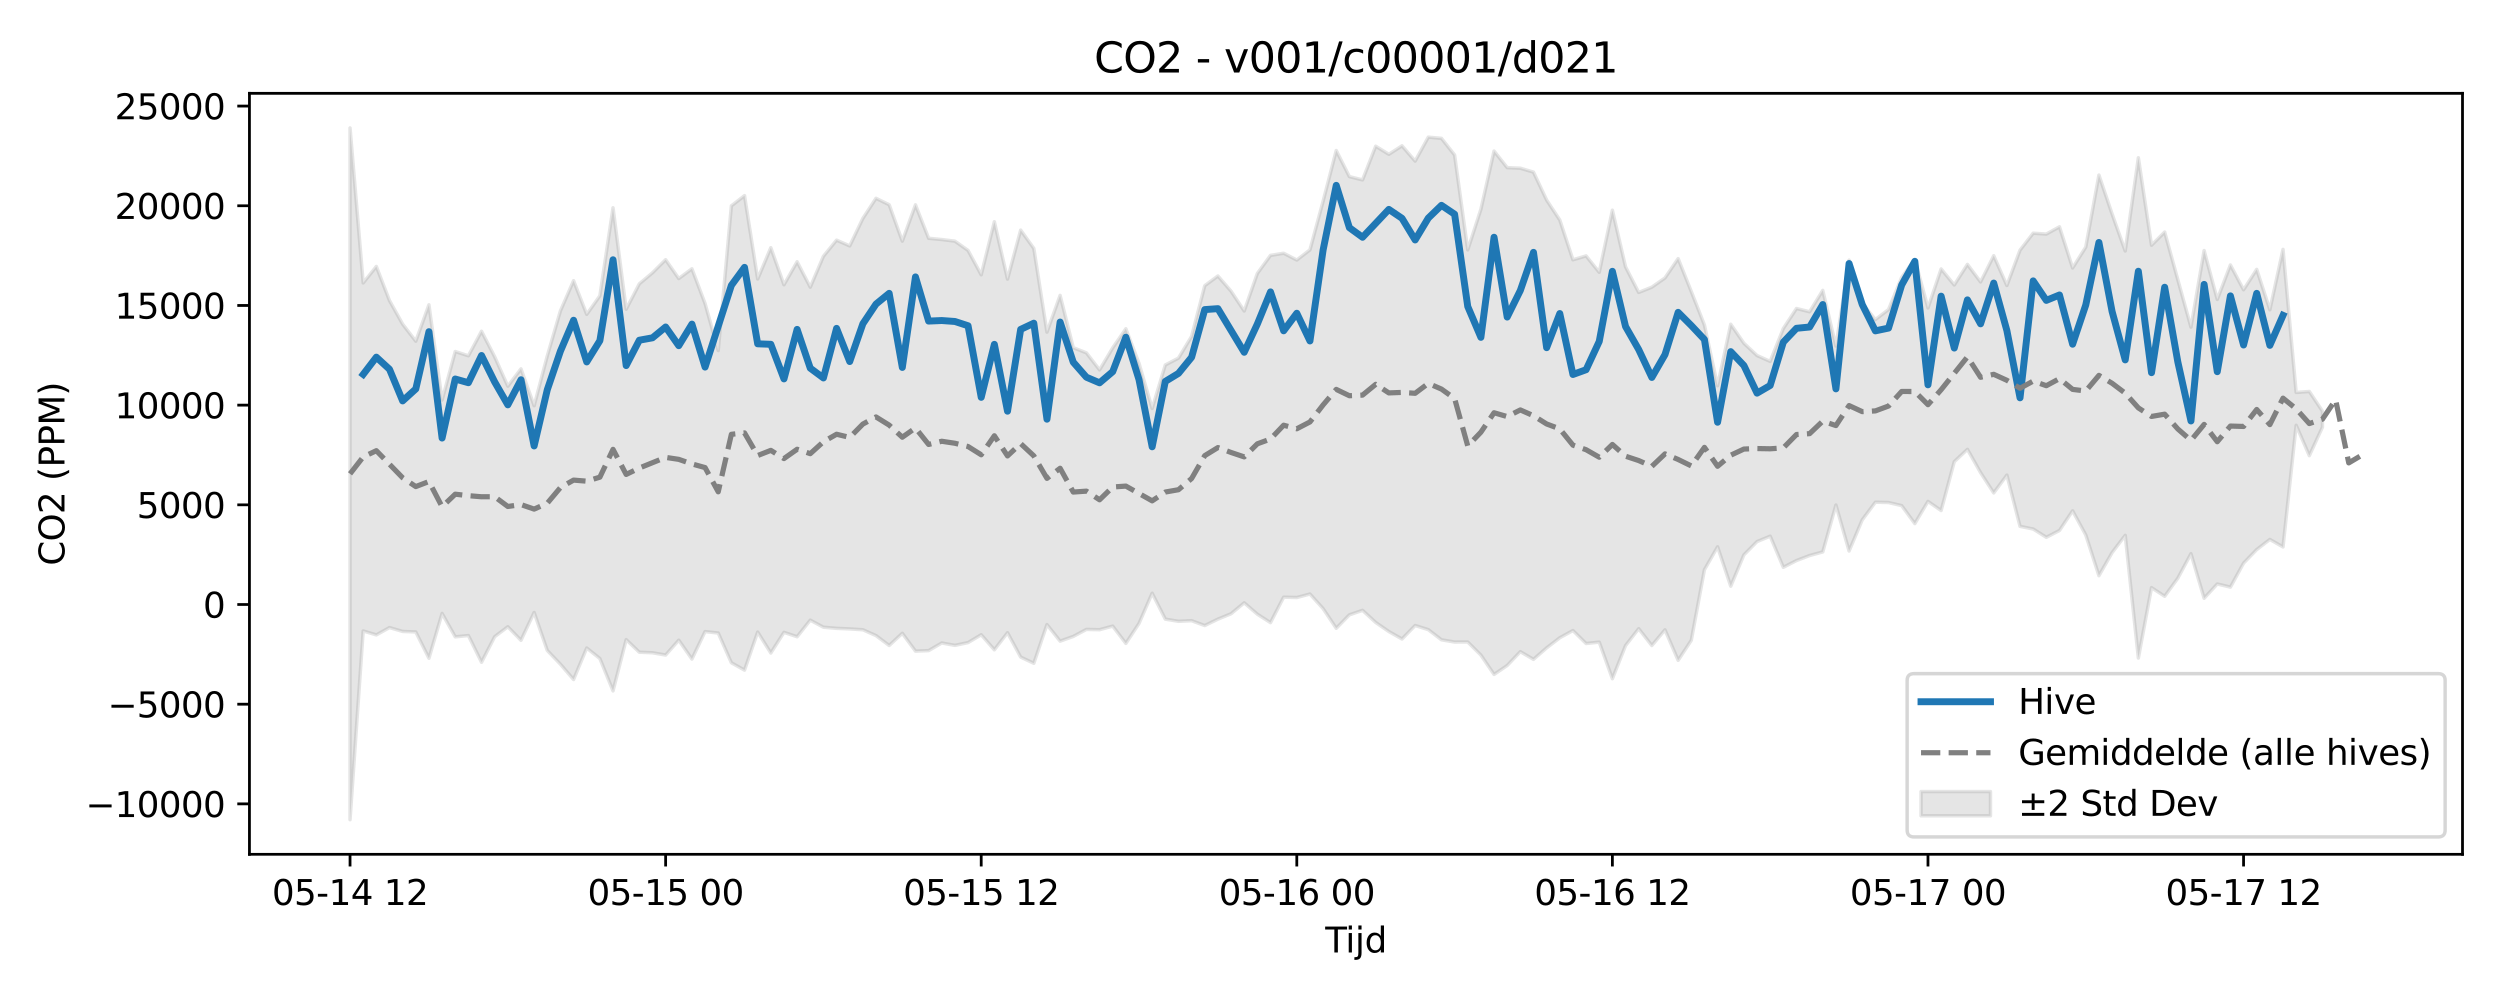 <?xml version="1.0" encoding="utf-8" standalone="no"?>
<!DOCTYPE svg PUBLIC "-//W3C//DTD SVG 1.1//EN"
  "http://www.w3.org/Graphics/SVG/1.1/DTD/svg11.dtd">
<svg xmlns:xlink="http://www.w3.org/1999/xlink" width="720pt" height="288pt" viewBox="0 0 720 288" xmlns="http://www.w3.org/2000/svg" version="1.1">
 <defs>
  <style type="text/css">*{stroke-linejoin: round; stroke-linecap: butt}</style>
 </defs>
 <g id="figure_1">
  <g id="patch_1">
   <path d="M 0 288 
L 720 288 
L 720 0 
L 0 0 
z
" style="fill: #ffffff"/>
  </g>
  <g id="axes_1">
   <g id="patch_2">
    <path d="M 71.84 246.04 
L 709.2 246.04 
L 709.2 26.88 
L 71.84 26.88 
z
" style="fill: #ffffff"/>
   </g>
   <g id="FillBetweenPolyCollection_1">
    <defs>
     <path id="m6fa9a43ee4" d="M 100.811 -251.158 
L 100.811 -51.922 
L 104.598 -106.286 
L 108.385 -105.146 
L 112.172 -107.259 
L 115.959 -106.142 
L 119.746 -106 
L 123.533 -98.421 
L 127.32 -111.339 
L 131.107 -104.584 
L 134.894 -104.966 
L 138.681 -97.262 
L 142.468 -104.632 
L 146.255 -107.493 
L 150.043 -103.588 
L 153.83 -111.611 
L 157.617 -100.658 
L 161.404 -96.698 
L 165.191 -92.294 
L 168.978 -101.373 
L 172.765 -98.338 
L 176.552 -89.017 
L 180.339 -103.788 
L 184.126 -100.157 
L 187.913 -100 
L 191.7 -99.346 
L 195.487 -103.627 
L 199.274 -98.185 
L 203.061 -106.099 
L 206.848 -105.686 
L 210.635 -97.124 
L 214.422 -94.999 
L 218.209 -105.961 
L 221.996 -99.928 
L 225.783 -105.881 
L 229.571 -104.614 
L 233.358 -109.4 
L 237.145 -107.361 
L 240.932 -107.034 
L 244.719 -106.872 
L 248.506 -106.63 
L 252.293 -104.946 
L 256.08 -102.099 
L 259.867 -105.611 
L 263.654 -100.476 
L 267.441 -100.62 
L 271.228 -102.823 
L 275.015 -102.132 
L 278.802 -102.929 
L 282.589 -105.194 
L 286.376 -100.848 
L 290.163 -105.778 
L 293.95 -98.762 
L 297.737 -96.973 
L 301.524 -108.124 
L 305.311 -103.35 
L 309.098 -104.702 
L 312.886 -106.725 
L 316.673 -106.642 
L 320.46 -107.678 
L 324.247 -102.697 
L 328.034 -108.452 
L 331.821 -117.153 
L 335.608 -109.693 
L 339.395 -109.061 
L 343.182 -109.241 
L 346.969 -107.837 
L 350.756 -109.686 
L 354.543 -111.238 
L 358.33 -114.393 
L 362.117 -111.111 
L 365.904 -108.678 
L 369.691 -116.011 
L 373.478 -115.911 
L 377.265 -116.917 
L 381.052 -112.716 
L 384.839 -107.049 
L 388.626 -110.923 
L 392.414 -112.225 
L 396.201 -108.735 
L 399.988 -106.118 
L 403.775 -103.964 
L 407.562 -107.853 
L 411.349 -106.661 
L 415.136 -103.737 
L 418.923 -103.092 
L 422.71 -103.106 
L 426.497 -99.332 
L 430.284 -93.755 
L 434.071 -96.334 
L 437.858 -100.321 
L 441.645 -98.105 
L 445.432 -101.41 
L 449.219 -104.32 
L 453.006 -106.406 
L 456.793 -102.67 
L 460.58 -103.067 
L 464.367 -92.527 
L 468.154 -102.073 
L 471.942 -106.939 
L 475.729 -102.084 
L 479.516 -106.611 
L 483.303 -97.823 
L 487.09 -103.585 
L 490.877 -123.914 
L 494.664 -130.52 
L 498.451 -119.176 
L 502.238 -128.19 
L 506.025 -132.022 
L 509.812 -133.58 
L 513.599 -124.611 
L 517.386 -126.563 
L 521.173 -128.009 
L 524.96 -129.045 
L 528.747 -142.551 
L 532.534 -129.305 
L 536.321 -138.262 
L 540.108 -143.361 
L 543.895 -143.272 
L 547.682 -142.374 
L 551.469 -137.198 
L 555.257 -143.591 
L 559.044 -140.962 
L 562.831 -155.039 
L 566.618 -158.589 
L 570.405 -151.885 
L 574.192 -146.034 
L 577.979 -151.172 
L 581.766 -136.414 
L 585.553 -135.645 
L 589.34 -133.253 
L 593.127 -135.225 
L 596.914 -140.884 
L 600.701 -133.93 
L 604.488 -122.199 
L 608.275 -128.832 
L 612.062 -133.82 
L 615.849 -98.48 
L 619.636 -118.76 
L 623.423 -116.27 
L 627.21 -121.468 
L 630.997 -128.543 
L 634.785 -115.694 
L 638.572 -119.806 
L 642.359 -118.906 
L 646.146 -125.813 
L 649.933 -129.716 
L 653.72 -132.643 
L 657.507 -130.479 
L 661.294 -165.519 
L 665.081 -156.769 
L 668.868 -164.985 
L 668.868 -169.576 
L 668.868 -169.576 
L 665.081 -175.259 
L 661.294 -174.976 
L 657.507 -216.178 
L 653.72 -198.781 
L 649.933 -210.423 
L 646.146 -204.546 
L 642.359 -211.689 
L 638.572 -201.758 
L 634.785 -215.846 
L 630.997 -193.784 
L 627.21 -207.455 
L 623.423 -221.173 
L 619.636 -217.37 
L 615.849 -242.568 
L 612.062 -215.71 
L 608.275 -226.403 
L 604.488 -237.587 
L 600.701 -216.843 
L 596.914 -210.821 
L 593.127 -222.681 
L 589.34 -220.587 
L 585.553 -220.842 
L 581.766 -215.951 
L 577.979 -205.774 
L 574.192 -214.361 
L 570.405 -206.798 
L 566.618 -211.861 
L 562.831 -205.932 
L 559.044 -210.545 
L 555.257 -199.314 
L 551.469 -213.291 
L 547.682 -208.138 
L 543.895 -198.856 
L 540.108 -195.96 
L 536.321 -200.64 
L 532.534 -213.086 
L 528.747 -188.323 
L 524.96 -204.373 
L 521.173 -198.213 
L 517.386 -199.153 
L 513.599 -193.391 
L 509.812 -183.917 
L 506.025 -185.615 
L 502.238 -189.152 
L 498.451 -194.622 
L 494.664 -176.901 
L 490.877 -194.397 
L 487.09 -204.047 
L 483.303 -213.521 
L 479.516 -207.95 
L 475.729 -205.296 
L 471.942 -203.779 
L 468.154 -211.153 
L 464.367 -227.465 
L 460.58 -209.578 
L 456.793 -214.3 
L 453.006 -213.18 
L 449.219 -224.641 
L 445.432 -230.379 
L 441.645 -238.429 
L 437.858 -239.556 
L 434.071 -239.721 
L 430.284 -244.498 
L 426.497 -227.722 
L 422.71 -216.03 
L 418.923 -243.368 
L 415.136 -248.16 
L 411.349 -248.499 
L 407.562 -241.609 
L 403.775 -246.009 
L 399.988 -243.565 
L 396.201 -245.892 
L 392.414 -236.192 
L 388.626 -237.135 
L 384.839 -244.658 
L 381.052 -230.045 
L 377.265 -216.044 
L 373.478 -213.113 
L 369.691 -215.068 
L 365.904 -214.446 
L 362.117 -209.253 
L 358.33 -198.438 
L 354.543 -204.143 
L 350.756 -208.516 
L 346.969 -205.722 
L 343.182 -191.129 
L 339.395 -184.86 
L 335.608 -182.894 
L 331.821 -170.355 
L 328.034 -183.375 
L 324.247 -193.316 
L 320.46 -187.811 
L 316.673 -181.472 
L 312.886 -186.381 
L 309.098 -187.874 
L 305.311 -202.934 
L 301.524 -192.343 
L 297.737 -216.463 
L 293.95 -221.731 
L 290.163 -207.61 
L 286.376 -224.147 
L 282.589 -208.854 
L 278.802 -215.875 
L 275.015 -218.551 
L 271.228 -219.012 
L 267.441 -219.378 
L 263.654 -229.015 
L 259.867 -218.549 
L 256.08 -229.037 
L 252.293 -230.889 
L 248.506 -225.1 
L 244.719 -217.181 
L 240.932 -218.84 
L 237.145 -214.194 
L 233.358 -205.29 
L 229.571 -212.614 
L 225.783 -205.986 
L 221.996 -216.66 
L 218.209 -207.648 
L 214.422 -231.656 
L 210.635 -228.716 
L 206.848 -187.03 
L 203.061 -200.576 
L 199.274 -210.594 
L 195.487 -207.781 
L 191.7 -213.209 
L 187.913 -209.436 
L 184.126 -206.26 
L 180.339 -198.94 
L 176.552 -228.156 
L 172.765 -202.814 
L 168.978 -197.468 
L 165.191 -207.168 
L 161.404 -198.476 
L 157.617 -185.484 
L 153.83 -171.146 
L 150.043 -181.768 
L 146.255 -176.773 
L 142.468 -185.255 
L 138.681 -192.605 
L 134.894 -185.529 
L 131.107 -186.765 
L 127.32 -172.791 
L 123.533 -200.22 
L 119.746 -189.736 
L 115.959 -194.653 
L 112.172 -201.44 
L 108.385 -211.26 
L 104.598 -206.52 
L 100.811 -251.158 
z
" style="stroke: #808080; stroke-opacity: 0.2"/>
    </defs>
    <g clip-path="url(#pe005c0458c)">
     <use xlink:href="#m6fa9a43ee4" x="0" y="288" style="fill: #808080; fill-opacity: 0.2; stroke: #808080; stroke-opacity: 0.2"/>
    </g>
   </g>
   <g id="matplotlib.axis_1">
    <g id="xtick_1">
     <g id="line2d_1">
      <defs>
       <path id="md15c9c85c8" d="M 0 0 
L 0 3.5 
" style="stroke: #000000; stroke-width: 0.8"/>
      </defs>
      <g>
       <use xlink:href="#md15c9c85c8" x="100.811" y="246.04" style="stroke: #000000; stroke-width: 0.8"/>
      </g>
     </g>
     <g id="text_1">
      <!-- 05-14 12 -->
      <g transform="translate(78.33 260.638) scale(0.1 -0.1)">
       <defs>
        <path id="DejaVuSans-30" d="M 2034 4250 
Q 1547 4250 1301 3770 
Q 1056 3291 1056 2328 
Q 1056 1369 1301 889 
Q 1547 409 2034 409 
Q 2525 409 2770 889 
Q 3016 1369 3016 2328 
Q 3016 3291 2770 3770 
Q 2525 4250 2034 4250 
z
M 2034 4750 
Q 2819 4750 3233 4129 
Q 3647 3509 3647 2328 
Q 3647 1150 3233 529 
Q 2819 -91 2034 -91 
Q 1250 -91 836 529 
Q 422 1150 422 2328 
Q 422 3509 836 4129 
Q 1250 4750 2034 4750 
z
" transform="scale(0.016)"/>
        <path id="DejaVuSans-35" d="M 691 4666 
L 3169 4666 
L 3169 4134 
L 1269 4134 
L 1269 2991 
Q 1406 3038 1543 3061 
Q 1681 3084 1819 3084 
Q 2600 3084 3056 2656 
Q 3513 2228 3513 1497 
Q 3513 744 3044 326 
Q 2575 -91 1722 -91 
Q 1428 -91 1123 -41 
Q 819 9 494 109 
L 494 744 
Q 775 591 1075 516 
Q 1375 441 1709 441 
Q 2250 441 2565 725 
Q 2881 1009 2881 1497 
Q 2881 1984 2565 2268 
Q 2250 2553 1709 2553 
Q 1456 2553 1204 2497 
Q 953 2441 691 2322 
L 691 4666 
z
" transform="scale(0.016)"/>
        <path id="DejaVuSans-2d" d="M 313 2009 
L 1997 2009 
L 1997 1497 
L 313 1497 
L 313 2009 
z
" transform="scale(0.016)"/>
        <path id="DejaVuSans-31" d="M 794 531 
L 1825 531 
L 1825 4091 
L 703 3866 
L 703 4441 
L 1819 4666 
L 2450 4666 
L 2450 531 
L 3481 531 
L 3481 0 
L 794 0 
L 794 531 
z
" transform="scale(0.016)"/>
        <path id="DejaVuSans-34" d="M 2419 4116 
L 825 1625 
L 2419 1625 
L 2419 4116 
z
M 2253 4666 
L 3047 4666 
L 3047 1625 
L 3713 1625 
L 3713 1100 
L 3047 1100 
L 3047 0 
L 2419 0 
L 2419 1100 
L 313 1100 
L 313 1709 
L 2253 4666 
z
" transform="scale(0.016)"/>
        <path id="DejaVuSans-20" transform="scale(0.016)"/>
        <path id="DejaVuSans-32" d="M 1228 531 
L 3431 531 
L 3431 0 
L 469 0 
L 469 531 
Q 828 903 1448 1529 
Q 2069 2156 2228 2338 
Q 2531 2678 2651 2914 
Q 2772 3150 2772 3378 
Q 2772 3750 2511 3984 
Q 2250 4219 1831 4219 
Q 1534 4219 1204 4116 
Q 875 4013 500 3803 
L 500 4441 
Q 881 4594 1212 4672 
Q 1544 4750 1819 4750 
Q 2544 4750 2975 4387 
Q 3406 4025 3406 3419 
Q 3406 3131 3298 2873 
Q 3191 2616 2906 2266 
Q 2828 2175 2409 1742 
Q 1991 1309 1228 531 
z
" transform="scale(0.016)"/>
       </defs>
       <use xlink:href="#DejaVuSans-30"/>
       <use xlink:href="#DejaVuSans-35" transform="translate(63.623 0)"/>
       <use xlink:href="#DejaVuSans-2d" transform="translate(127.246 0)"/>
       <use xlink:href="#DejaVuSans-31" transform="translate(163.33 0)"/>
       <use xlink:href="#DejaVuSans-34" transform="translate(226.953 0)"/>
       <use xlink:href="#DejaVuSans-20" transform="translate(290.576 0)"/>
       <use xlink:href="#DejaVuSans-31" transform="translate(322.363 0)"/>
       <use xlink:href="#DejaVuSans-32" transform="translate(385.986 0)"/>
      </g>
     </g>
    </g>
    <g id="xtick_2">
     <g id="line2d_2">
      <g>
       <use xlink:href="#md15c9c85c8" x="191.7" y="246.04" style="stroke: #000000; stroke-width: 0.8"/>
      </g>
     </g>
     <g id="text_2">
      <!-- 05-15 00 -->
      <g transform="translate(169.22 260.638) scale(0.1 -0.1)">
       <use xlink:href="#DejaVuSans-30"/>
       <use xlink:href="#DejaVuSans-35" transform="translate(63.623 0)"/>
       <use xlink:href="#DejaVuSans-2d" transform="translate(127.246 0)"/>
       <use xlink:href="#DejaVuSans-31" transform="translate(163.33 0)"/>
       <use xlink:href="#DejaVuSans-35" transform="translate(226.953 0)"/>
       <use xlink:href="#DejaVuSans-20" transform="translate(290.576 0)"/>
       <use xlink:href="#DejaVuSans-30" transform="translate(322.363 0)"/>
       <use xlink:href="#DejaVuSans-30" transform="translate(385.986 0)"/>
      </g>
     </g>
    </g>
    <g id="xtick_3">
     <g id="line2d_3">
      <g>
       <use xlink:href="#md15c9c85c8" x="282.589" y="246.04" style="stroke: #000000; stroke-width: 0.8"/>
      </g>
     </g>
     <g id="text_3">
      <!-- 05-15 12 -->
      <g transform="translate(260.109 260.638) scale(0.1 -0.1)">
       <use xlink:href="#DejaVuSans-30"/>
       <use xlink:href="#DejaVuSans-35" transform="translate(63.623 0)"/>
       <use xlink:href="#DejaVuSans-2d" transform="translate(127.246 0)"/>
       <use xlink:href="#DejaVuSans-31" transform="translate(163.33 0)"/>
       <use xlink:href="#DejaVuSans-35" transform="translate(226.953 0)"/>
       <use xlink:href="#DejaVuSans-20" transform="translate(290.576 0)"/>
       <use xlink:href="#DejaVuSans-31" transform="translate(322.363 0)"/>
       <use xlink:href="#DejaVuSans-32" transform="translate(385.986 0)"/>
      </g>
     </g>
    </g>
    <g id="xtick_4">
     <g id="line2d_4">
      <g>
       <use xlink:href="#md15c9c85c8" x="373.478" y="246.04" style="stroke: #000000; stroke-width: 0.8"/>
      </g>
     </g>
     <g id="text_4">
      <!-- 05-16 00 -->
      <g transform="translate(350.998 260.638) scale(0.1 -0.1)">
       <defs>
        <path id="DejaVuSans-36" d="M 2113 2584 
Q 1688 2584 1439 2293 
Q 1191 2003 1191 1497 
Q 1191 994 1439 701 
Q 1688 409 2113 409 
Q 2538 409 2786 701 
Q 3034 994 3034 1497 
Q 3034 2003 2786 2293 
Q 2538 2584 2113 2584 
z
M 3366 4563 
L 3366 3988 
Q 3128 4100 2886 4159 
Q 2644 4219 2406 4219 
Q 1781 4219 1451 3797 
Q 1122 3375 1075 2522 
Q 1259 2794 1537 2939 
Q 1816 3084 2150 3084 
Q 2853 3084 3261 2657 
Q 3669 2231 3669 1497 
Q 3669 778 3244 343 
Q 2819 -91 2113 -91 
Q 1303 -91 875 529 
Q 447 1150 447 2328 
Q 447 3434 972 4092 
Q 1497 4750 2381 4750 
Q 2619 4750 2861 4703 
Q 3103 4656 3366 4563 
z
" transform="scale(0.016)"/>
       </defs>
       <use xlink:href="#DejaVuSans-30"/>
       <use xlink:href="#DejaVuSans-35" transform="translate(63.623 0)"/>
       <use xlink:href="#DejaVuSans-2d" transform="translate(127.246 0)"/>
       <use xlink:href="#DejaVuSans-31" transform="translate(163.33 0)"/>
       <use xlink:href="#DejaVuSans-36" transform="translate(226.953 0)"/>
       <use xlink:href="#DejaVuSans-20" transform="translate(290.576 0)"/>
       <use xlink:href="#DejaVuSans-30" transform="translate(322.363 0)"/>
       <use xlink:href="#DejaVuSans-30" transform="translate(385.986 0)"/>
      </g>
     </g>
    </g>
    <g id="xtick_5">
     <g id="line2d_5">
      <g>
       <use xlink:href="#md15c9c85c8" x="464.367" y="246.04" style="stroke: #000000; stroke-width: 0.8"/>
      </g>
     </g>
     <g id="text_5">
      <!-- 05-16 12 -->
      <g transform="translate(441.887 260.638) scale(0.1 -0.1)">
       <use xlink:href="#DejaVuSans-30"/>
       <use xlink:href="#DejaVuSans-35" transform="translate(63.623 0)"/>
       <use xlink:href="#DejaVuSans-2d" transform="translate(127.246 0)"/>
       <use xlink:href="#DejaVuSans-31" transform="translate(163.33 0)"/>
       <use xlink:href="#DejaVuSans-36" transform="translate(226.953 0)"/>
       <use xlink:href="#DejaVuSans-20" transform="translate(290.576 0)"/>
       <use xlink:href="#DejaVuSans-31" transform="translate(322.363 0)"/>
       <use xlink:href="#DejaVuSans-32" transform="translate(385.986 0)"/>
      </g>
     </g>
    </g>
    <g id="xtick_6">
     <g id="line2d_6">
      <g>
       <use xlink:href="#md15c9c85c8" x="555.257" y="246.04" style="stroke: #000000; stroke-width: 0.8"/>
      </g>
     </g>
     <g id="text_6">
      <!-- 05-17 00 -->
      <g transform="translate(532.776 260.638) scale(0.1 -0.1)">
       <defs>
        <path id="DejaVuSans-37" d="M 525 4666 
L 3525 4666 
L 3525 4397 
L 1831 0 
L 1172 0 
L 2766 4134 
L 525 4134 
L 525 4666 
z
" transform="scale(0.016)"/>
       </defs>
       <use xlink:href="#DejaVuSans-30"/>
       <use xlink:href="#DejaVuSans-35" transform="translate(63.623 0)"/>
       <use xlink:href="#DejaVuSans-2d" transform="translate(127.246 0)"/>
       <use xlink:href="#DejaVuSans-31" transform="translate(163.33 0)"/>
       <use xlink:href="#DejaVuSans-37" transform="translate(226.953 0)"/>
       <use xlink:href="#DejaVuSans-20" transform="translate(290.576 0)"/>
       <use xlink:href="#DejaVuSans-30" transform="translate(322.363 0)"/>
       <use xlink:href="#DejaVuSans-30" transform="translate(385.986 0)"/>
      </g>
     </g>
    </g>
    <g id="xtick_7">
     <g id="line2d_7">
      <g>
       <use xlink:href="#md15c9c85c8" x="646.146" y="246.04" style="stroke: #000000; stroke-width: 0.8"/>
      </g>
     </g>
     <g id="text_7">
      <!-- 05-17 12 -->
      <g transform="translate(623.665 260.638) scale(0.1 -0.1)">
       <use xlink:href="#DejaVuSans-30"/>
       <use xlink:href="#DejaVuSans-35" transform="translate(63.623 0)"/>
       <use xlink:href="#DejaVuSans-2d" transform="translate(127.246 0)"/>
       <use xlink:href="#DejaVuSans-31" transform="translate(163.33 0)"/>
       <use xlink:href="#DejaVuSans-37" transform="translate(226.953 0)"/>
       <use xlink:href="#DejaVuSans-20" transform="translate(290.576 0)"/>
       <use xlink:href="#DejaVuSans-31" transform="translate(322.363 0)"/>
       <use xlink:href="#DejaVuSans-32" transform="translate(385.986 0)"/>
      </g>
     </g>
    </g>
    <g id="text_8">
     <!-- Tijd -->
     <g transform="translate(381.67 274.317) scale(0.1 -0.1)">
      <defs>
       <path id="DejaVuSans-54" d="M -19 4666 
L 3928 4666 
L 3928 4134 
L 2272 4134 
L 2272 0 
L 1638 0 
L 1638 4134 
L -19 4134 
L -19 4666 
z
" transform="scale(0.016)"/>
       <path id="DejaVuSans-69" d="M 603 3500 
L 1178 3500 
L 1178 0 
L 603 0 
L 603 3500 
z
M 603 4863 
L 1178 4863 
L 1178 4134 
L 603 4134 
L 603 4863 
z
" transform="scale(0.016)"/>
       <path id="DejaVuSans-6a" d="M 603 3500 
L 1178 3500 
L 1178 -63 
Q 1178 -731 923 -1031 
Q 669 -1331 103 -1331 
L -116 -1331 
L -116 -844 
L 38 -844 
Q 366 -844 484 -692 
Q 603 -541 603 -63 
L 603 3500 
z
M 603 4863 
L 1178 4863 
L 1178 4134 
L 603 4134 
L 603 4863 
z
" transform="scale(0.016)"/>
       <path id="DejaVuSans-64" d="M 2906 2969 
L 2906 4863 
L 3481 4863 
L 3481 0 
L 2906 0 
L 2906 525 
Q 2725 213 2448 61 
Q 2172 -91 1784 -91 
Q 1150 -91 751 415 
Q 353 922 353 1747 
Q 353 2572 751 3078 
Q 1150 3584 1784 3584 
Q 2172 3584 2448 3432 
Q 2725 3281 2906 2969 
z
M 947 1747 
Q 947 1113 1208 752 
Q 1469 391 1925 391 
Q 2381 391 2643 752 
Q 2906 1113 2906 1747 
Q 2906 2381 2643 2742 
Q 2381 3103 1925 3103 
Q 1469 3103 1208 2742 
Q 947 2381 947 1747 
z
" transform="scale(0.016)"/>
      </defs>
      <use xlink:href="#DejaVuSans-54"/>
      <use xlink:href="#DejaVuSans-69" transform="translate(57.959 0)"/>
      <use xlink:href="#DejaVuSans-6a" transform="translate(85.742 0)"/>
      <use xlink:href="#DejaVuSans-64" transform="translate(113.525 0)"/>
     </g>
    </g>
   </g>
   <g id="matplotlib.axis_2">
    <g id="ytick_1">
     <g id="line2d_8">
      <defs>
       <path id="m9fa7f3a370" d="M 0 0 
L -3.5 0 
" style="stroke: #000000; stroke-width: 0.8"/>
      </defs>
      <g>
       <use xlink:href="#m9fa7f3a370" x="71.84" y="231.516" style="stroke: #000000; stroke-width: 0.8"/>
      </g>
     </g>
     <g id="text_9">
      <!-- −10000 -->
      <g transform="translate(24.648 235.315) scale(0.1 -0.1)">
       <defs>
        <path id="DejaVuSans-2212" d="M 678 2272 
L 4684 2272 
L 4684 1741 
L 678 1741 
L 678 2272 
z
" transform="scale(0.016)"/>
       </defs>
       <use xlink:href="#DejaVuSans-2212"/>
       <use xlink:href="#DejaVuSans-31" transform="translate(83.789 0)"/>
       <use xlink:href="#DejaVuSans-30" transform="translate(147.412 0)"/>
       <use xlink:href="#DejaVuSans-30" transform="translate(211.035 0)"/>
       <use xlink:href="#DejaVuSans-30" transform="translate(274.658 0)"/>
       <use xlink:href="#DejaVuSans-30" transform="translate(338.281 0)"/>
      </g>
     </g>
    </g>
    <g id="ytick_2">
     <g id="line2d_9">
      <g>
       <use xlink:href="#m9fa7f3a370" x="71.84" y="202.807" style="stroke: #000000; stroke-width: 0.8"/>
      </g>
     </g>
     <g id="text_10">
      <!-- −5000 -->
      <g transform="translate(31.01 206.606) scale(0.1 -0.1)">
       <use xlink:href="#DejaVuSans-2212"/>
       <use xlink:href="#DejaVuSans-35" transform="translate(83.789 0)"/>
       <use xlink:href="#DejaVuSans-30" transform="translate(147.412 0)"/>
       <use xlink:href="#DejaVuSans-30" transform="translate(211.035 0)"/>
       <use xlink:href="#DejaVuSans-30" transform="translate(274.658 0)"/>
      </g>
     </g>
    </g>
    <g id="ytick_3">
     <g id="line2d_10">
      <g>
       <use xlink:href="#m9fa7f3a370" x="71.84" y="174.098" style="stroke: #000000; stroke-width: 0.8"/>
      </g>
     </g>
     <g id="text_11">
      <!-- 0 -->
      <g transform="translate(58.477 177.897) scale(0.1 -0.1)">
       <use xlink:href="#DejaVuSans-30"/>
      </g>
     </g>
    </g>
    <g id="ytick_4">
     <g id="line2d_11">
      <g>
       <use xlink:href="#m9fa7f3a370" x="71.84" y="145.389" style="stroke: #000000; stroke-width: 0.8"/>
      </g>
     </g>
     <g id="text_12">
      <!-- 5000 -->
      <g transform="translate(39.39 149.188) scale(0.1 -0.1)">
       <use xlink:href="#DejaVuSans-35"/>
       <use xlink:href="#DejaVuSans-30" transform="translate(63.623 0)"/>
       <use xlink:href="#DejaVuSans-30" transform="translate(127.246 0)"/>
       <use xlink:href="#DejaVuSans-30" transform="translate(190.869 0)"/>
      </g>
     </g>
    </g>
    <g id="ytick_5">
     <g id="line2d_12">
      <g>
       <use xlink:href="#m9fa7f3a370" x="71.84" y="116.679" style="stroke: #000000; stroke-width: 0.8"/>
      </g>
     </g>
     <g id="text_13">
      <!-- 10000 -->
      <g transform="translate(33.028 120.479) scale(0.1 -0.1)">
       <use xlink:href="#DejaVuSans-31"/>
       <use xlink:href="#DejaVuSans-30" transform="translate(63.623 0)"/>
       <use xlink:href="#DejaVuSans-30" transform="translate(127.246 0)"/>
       <use xlink:href="#DejaVuSans-30" transform="translate(190.869 0)"/>
       <use xlink:href="#DejaVuSans-30" transform="translate(254.492 0)"/>
      </g>
     </g>
    </g>
    <g id="ytick_6">
     <g id="line2d_13">
      <g>
       <use xlink:href="#m9fa7f3a370" x="71.84" y="87.97" style="stroke: #000000; stroke-width: 0.8"/>
      </g>
     </g>
     <g id="text_14">
      <!-- 15000 -->
      <g transform="translate(33.028 91.77) scale(0.1 -0.1)">
       <use xlink:href="#DejaVuSans-31"/>
       <use xlink:href="#DejaVuSans-35" transform="translate(63.623 0)"/>
       <use xlink:href="#DejaVuSans-30" transform="translate(127.246 0)"/>
       <use xlink:href="#DejaVuSans-30" transform="translate(190.869 0)"/>
       <use xlink:href="#DejaVuSans-30" transform="translate(254.492 0)"/>
      </g>
     </g>
    </g>
    <g id="ytick_7">
     <g id="line2d_14">
      <g>
       <use xlink:href="#m9fa7f3a370" x="71.84" y="59.261" style="stroke: #000000; stroke-width: 0.8"/>
      </g>
     </g>
     <g id="text_15">
      <!-- 20000 -->
      <g transform="translate(33.028 63.06) scale(0.1 -0.1)">
       <use xlink:href="#DejaVuSans-32"/>
       <use xlink:href="#DejaVuSans-30" transform="translate(63.623 0)"/>
       <use xlink:href="#DejaVuSans-30" transform="translate(127.246 0)"/>
       <use xlink:href="#DejaVuSans-30" transform="translate(190.869 0)"/>
       <use xlink:href="#DejaVuSans-30" transform="translate(254.492 0)"/>
      </g>
     </g>
    </g>
    <g id="ytick_8">
     <g id="line2d_15">
      <g>
       <use xlink:href="#m9fa7f3a370" x="71.84" y="30.552" style="stroke: #000000; stroke-width: 0.8"/>
      </g>
     </g>
     <g id="text_16">
      <!-- 25000 -->
      <g transform="translate(33.028 34.351) scale(0.1 -0.1)">
       <use xlink:href="#DejaVuSans-32"/>
       <use xlink:href="#DejaVuSans-35" transform="translate(63.623 0)"/>
       <use xlink:href="#DejaVuSans-30" transform="translate(127.246 0)"/>
       <use xlink:href="#DejaVuSans-30" transform="translate(190.869 0)"/>
       <use xlink:href="#DejaVuSans-30" transform="translate(254.492 0)"/>
      </g>
     </g>
    </g>
    <g id="text_17">
     <!-- CO2 (PPM) -->
     <g transform="translate(18.568 162.903) rotate(-90) scale(0.1 -0.1)">
      <defs>
       <path id="DejaVuSans-43" d="M 4122 4306 
L 4122 3641 
Q 3803 3938 3442 4084 
Q 3081 4231 2675 4231 
Q 1875 4231 1450 3742 
Q 1025 3253 1025 2328 
Q 1025 1406 1450 917 
Q 1875 428 2675 428 
Q 3081 428 3442 575 
Q 3803 722 4122 1019 
L 4122 359 
Q 3791 134 3420 21 
Q 3050 -91 2638 -91 
Q 1578 -91 968 557 
Q 359 1206 359 2328 
Q 359 3453 968 4101 
Q 1578 4750 2638 4750 
Q 3056 4750 3426 4639 
Q 3797 4528 4122 4306 
z
" transform="scale(0.016)"/>
       <path id="DejaVuSans-4f" d="M 2522 4238 
Q 1834 4238 1429 3725 
Q 1025 3213 1025 2328 
Q 1025 1447 1429 934 
Q 1834 422 2522 422 
Q 3209 422 3611 934 
Q 4013 1447 4013 2328 
Q 4013 3213 3611 3725 
Q 3209 4238 2522 4238 
z
M 2522 4750 
Q 3503 4750 4090 4092 
Q 4678 3434 4678 2328 
Q 4678 1225 4090 567 
Q 3503 -91 2522 -91 
Q 1538 -91 948 565 
Q 359 1222 359 2328 
Q 359 3434 948 4092 
Q 1538 4750 2522 4750 
z
" transform="scale(0.016)"/>
       <path id="DejaVuSans-28" d="M 1984 4856 
Q 1566 4138 1362 3434 
Q 1159 2731 1159 2009 
Q 1159 1288 1364 580 
Q 1569 -128 1984 -844 
L 1484 -844 
Q 1016 -109 783 600 
Q 550 1309 550 2009 
Q 550 2706 781 3412 
Q 1013 4119 1484 4856 
L 1984 4856 
z
" transform="scale(0.016)"/>
       <path id="DejaVuSans-50" d="M 1259 4147 
L 1259 2394 
L 2053 2394 
Q 2494 2394 2734 2622 
Q 2975 2850 2975 3272 
Q 2975 3691 2734 3919 
Q 2494 4147 2053 4147 
L 1259 4147 
z
M 628 4666 
L 2053 4666 
Q 2838 4666 3239 4311 
Q 3641 3956 3641 3272 
Q 3641 2581 3239 2228 
Q 2838 1875 2053 1875 
L 1259 1875 
L 1259 0 
L 628 0 
L 628 4666 
z
" transform="scale(0.016)"/>
       <path id="DejaVuSans-4d" d="M 628 4666 
L 1569 4666 
L 2759 1491 
L 3956 4666 
L 4897 4666 
L 4897 0 
L 4281 0 
L 4281 4097 
L 3078 897 
L 2444 897 
L 1241 4097 
L 1241 0 
L 628 0 
L 628 4666 
z
" transform="scale(0.016)"/>
       <path id="DejaVuSans-29" d="M 513 4856 
L 1013 4856 
Q 1481 4119 1714 3412 
Q 1947 2706 1947 2009 
Q 1947 1309 1714 600 
Q 1481 -109 1013 -844 
L 513 -844 
Q 928 -128 1133 580 
Q 1338 1288 1338 2009 
Q 1338 2731 1133 3434 
Q 928 4138 513 4856 
z
" transform="scale(0.016)"/>
      </defs>
      <use xlink:href="#DejaVuSans-43"/>
      <use xlink:href="#DejaVuSans-4f" transform="translate(69.824 0)"/>
      <use xlink:href="#DejaVuSans-32" transform="translate(148.535 0)"/>
      <use xlink:href="#DejaVuSans-20" transform="translate(212.158 0)"/>
      <use xlink:href="#DejaVuSans-28" transform="translate(243.945 0)"/>
      <use xlink:href="#DejaVuSans-50" transform="translate(282.959 0)"/>
      <use xlink:href="#DejaVuSans-50" transform="translate(343.262 0)"/>
      <use xlink:href="#DejaVuSans-4d" transform="translate(403.564 0)"/>
      <use xlink:href="#DejaVuSans-29" transform="translate(489.844 0)"/>
     </g>
    </g>
   </g>
   <g id="line2d_16">
    <path d="M 104.598 107.822 
L 108.385 102.863 
L 112.172 106.342 
L 115.959 115.46 
L 119.746 112.017 
L 123.533 95.529 
L 127.32 126.156 
L 131.107 109.154 
L 134.894 110.22 
L 138.681 102.385 
L 142.468 110.002 
L 146.255 116.593 
L 150.043 109.37 
L 153.83 128.431 
L 157.617 112.254 
L 161.404 101.125 
L 165.191 92.235 
L 168.978 104.233 
L 172.765 98.112 
L 176.552 74.818 
L 180.339 105.282 
L 184.126 97.98 
L 187.913 97.293 
L 191.7 94.175 
L 195.487 99.553 
L 199.274 93.348 
L 203.061 105.718 
L 210.635 82.183 
L 214.422 77.003 
L 218.209 99.019 
L 221.996 99.158 
L 225.783 109.12 
L 229.571 94.869 
L 233.358 106.036 
L 237.145 108.849 
L 240.932 94.573 
L 244.719 104.124 
L 248.506 93.241 
L 252.293 87.574 
L 256.08 84.483 
L 259.867 105.82 
L 263.654 79.754 
L 267.441 92.472 
L 271.228 92.313 
L 275.015 92.585 
L 278.802 93.817 
L 282.589 114.432 
L 286.376 99.176 
L 290.163 118.423 
L 293.95 94.868 
L 297.737 93.081 
L 301.524 120.725 
L 305.311 92.753 
L 309.098 104.31 
L 312.886 108.638 
L 316.673 110.254 
L 320.46 107.039 
L 324.247 97.114 
L 328.034 109.338 
L 331.821 128.674 
L 335.608 109.847 
L 339.395 107.54 
L 343.182 102.895 
L 346.969 89.163 
L 350.756 88.891 
L 358.33 101.454 
L 362.117 93.314 
L 365.904 84.068 
L 369.691 95.27 
L 373.478 90.217 
L 377.265 98.193 
L 381.052 72.012 
L 384.839 53.383 
L 388.626 65.575 
L 392.414 68.335 
L 399.988 60.306 
L 403.775 62.873 
L 407.562 69.108 
L 411.349 62.808 
L 415.136 59.137 
L 418.923 61.688 
L 422.71 88.271 
L 426.497 97.154 
L 430.284 68.33 
L 434.071 91.312 
L 437.858 83.651 
L 441.645 72.68 
L 445.432 100.131 
L 449.219 90.301 
L 453.006 107.854 
L 456.793 106.478 
L 460.58 98.332 
L 464.367 78.14 
L 468.154 94.031 
L 471.942 100.665 
L 475.729 108.702 
L 479.516 102.128 
L 483.303 89.957 
L 487.09 93.748 
L 490.877 97.772 
L 494.664 121.606 
L 498.451 101.274 
L 502.238 105.262 
L 506.025 113.223 
L 509.812 111.014 
L 513.599 98.531 
L 517.386 94.549 
L 521.173 94.181 
L 524.96 87.71 
L 528.747 111.988 
L 532.534 75.903 
L 536.321 87.7 
L 540.108 95.287 
L 543.895 94.491 
L 547.682 82.073 
L 551.469 75.267 
L 555.257 110.825 
L 559.044 85.3 
L 562.831 100.239 
L 566.618 86.365 
L 570.405 93.262 
L 574.192 81.528 
L 577.979 95.192 
L 581.766 114.569 
L 585.553 80.896 
L 589.34 86.509 
L 593.127 84.956 
L 596.914 99.13 
L 600.701 87.831 
L 604.488 69.829 
L 608.275 89.687 
L 612.062 103.645 
L 615.849 78.12 
L 619.636 107.33 
L 623.423 82.728 
L 627.21 104.225 
L 630.997 121.236 
L 634.785 81.909 
L 638.572 107.045 
L 642.359 85.214 
L 646.146 99.359 
L 649.933 84.489 
L 653.72 99.46 
L 657.507 90.818 
L 657.507 90.818 
" clip-path="url(#pe005c0458c)" style="fill: none; stroke: #1f77b4; stroke-width: 2; stroke-linecap: square"/>
   </g>
   <g id="line2d_17">
    <path d="M 100.811 136.46 
L 104.598 131.597 
L 108.385 129.797 
L 115.959 137.602 
L 119.746 140.132 
L 123.533 138.679 
L 127.32 145.935 
L 131.107 142.325 
L 134.894 142.753 
L 138.681 143.067 
L 142.468 143.057 
L 146.255 145.867 
L 150.043 145.322 
L 153.83 146.622 
L 157.617 144.929 
L 161.404 140.413 
L 165.191 138.269 
L 168.978 138.579 
L 172.765 137.424 
L 176.552 129.414 
L 180.339 136.636 
L 184.126 134.792 
L 191.7 131.722 
L 195.487 132.296 
L 199.274 133.61 
L 203.061 134.662 
L 206.848 141.642 
L 210.635 125.08 
L 214.422 124.672 
L 218.209 131.195 
L 221.996 129.706 
L 225.783 132.067 
L 229.571 129.386 
L 233.358 130.655 
L 237.145 127.223 
L 240.932 125.063 
L 244.719 125.974 
L 248.506 122.135 
L 252.293 120.083 
L 256.08 122.432 
L 259.867 125.92 
L 263.654 123.254 
L 267.441 128.001 
L 271.228 127.082 
L 275.015 127.659 
L 278.802 128.598 
L 282.589 130.976 
L 286.376 125.502 
L 290.163 131.306 
L 293.95 127.754 
L 297.737 131.282 
L 301.524 137.766 
L 305.311 134.858 
L 309.098 141.712 
L 312.886 141.447 
L 316.673 143.943 
L 320.46 140.256 
L 324.247 139.994 
L 331.821 144.246 
L 335.608 141.707 
L 339.395 141.04 
L 343.182 137.815 
L 346.969 131.22 
L 350.756 128.899 
L 354.543 130.309 
L 358.33 131.584 
L 362.117 127.818 
L 365.904 126.438 
L 369.691 122.46 
L 373.478 123.488 
L 377.265 121.52 
L 381.052 116.62 
L 384.839 112.147 
L 388.626 113.971 
L 392.414 113.791 
L 396.201 110.687 
L 399.988 113.159 
L 403.775 113.014 
L 407.562 113.269 
L 411.349 110.42 
L 415.136 112.052 
L 418.923 114.77 
L 422.71 128.432 
L 426.497 124.473 
L 430.284 118.873 
L 434.071 119.972 
L 437.858 118.062 
L 441.645 119.733 
L 445.432 122.105 
L 449.219 123.519 
L 453.006 128.207 
L 456.793 129.515 
L 460.58 131.678 
L 464.367 128.004 
L 468.154 131.387 
L 471.942 132.641 
L 475.729 134.31 
L 479.516 130.719 
L 483.303 132.328 
L 487.09 134.184 
L 490.877 128.845 
L 494.664 134.289 
L 498.451 131.101 
L 502.238 129.329 
L 506.025 129.182 
L 509.812 129.251 
L 513.599 128.999 
L 517.386 125.142 
L 521.173 124.889 
L 524.96 121.291 
L 528.747 122.563 
L 532.534 116.804 
L 536.321 118.549 
L 540.108 118.34 
L 543.895 116.936 
L 547.682 112.744 
L 551.469 112.756 
L 555.257 116.547 
L 559.044 112.247 
L 566.618 102.775 
L 570.405 108.659 
L 574.192 107.803 
L 577.979 109.527 
L 581.766 111.818 
L 585.553 109.756 
L 589.34 111.08 
L 593.127 109.047 
L 596.914 112.147 
L 600.701 112.614 
L 604.488 108.107 
L 608.275 110.382 
L 612.062 113.235 
L 615.849 117.476 
L 619.636 119.935 
L 623.423 119.279 
L 627.21 123.539 
L 630.997 126.836 
L 634.785 122.23 
L 638.572 127.218 
L 642.359 122.703 
L 646.146 122.821 
L 649.933 117.93 
L 653.72 122.288 
L 657.507 114.672 
L 661.294 117.752 
L 665.081 121.986 
L 668.868 120.72 
L 672.655 115.112 
L 676.442 133.311 
L 680.229 131.068 
L 680.229 131.068 
" clip-path="url(#pe005c0458c)" style="fill: none; stroke-dasharray: 5.55,2.4; stroke-dashoffset: 0; stroke: #808080; stroke-width: 1.5"/>
   </g>
   <g id="patch_3">
    <path d="M 71.84 246.04 
L 71.84 26.88 
" style="fill: none; stroke: #000000; stroke-width: 0.8; stroke-linejoin: miter; stroke-linecap: square"/>
   </g>
   <g id="patch_4">
    <path d="M 709.2 246.04 
L 709.2 26.88 
" style="fill: none; stroke: #000000; stroke-width: 0.8; stroke-linejoin: miter; stroke-linecap: square"/>
   </g>
   <g id="patch_5">
    <path d="M 71.84 246.04 
L 709.2 246.04 
" style="fill: none; stroke: #000000; stroke-width: 0.8; stroke-linejoin: miter; stroke-linecap: square"/>
   </g>
   <g id="patch_6">
    <path d="M 71.84 26.88 
L 709.2 26.88 
" style="fill: none; stroke: #000000; stroke-width: 0.8; stroke-linejoin: miter; stroke-linecap: square"/>
   </g>
   <g id="text_18">
    <!-- CO2 - v001/c00001/d021 -->
    <g transform="translate(315.117 20.88) scale(0.12 -0.12)">
     <defs>
      <path id="DejaVuSans-76" d="M 191 3500 
L 800 3500 
L 1894 563 
L 2988 3500 
L 3597 3500 
L 2284 0 
L 1503 0 
L 191 3500 
z
" transform="scale(0.016)"/>
      <path id="DejaVuSans-2f" d="M 1625 4666 
L 2156 4666 
L 531 -594 
L 0 -594 
L 1625 4666 
z
" transform="scale(0.016)"/>
      <path id="DejaVuSans-63" d="M 3122 3366 
L 3122 2828 
Q 2878 2963 2633 3030 
Q 2388 3097 2138 3097 
Q 1578 3097 1268 2742 
Q 959 2388 959 1747 
Q 959 1106 1268 751 
Q 1578 397 2138 397 
Q 2388 397 2633 464 
Q 2878 531 3122 666 
L 3122 134 
Q 2881 22 2623 -34 
Q 2366 -91 2075 -91 
Q 1284 -91 818 406 
Q 353 903 353 1747 
Q 353 2603 823 3093 
Q 1294 3584 2113 3584 
Q 2378 3584 2631 3529 
Q 2884 3475 3122 3366 
z
" transform="scale(0.016)"/>
     </defs>
     <use xlink:href="#DejaVuSans-43"/>
     <use xlink:href="#DejaVuSans-4f" transform="translate(69.824 0)"/>
     <use xlink:href="#DejaVuSans-32" transform="translate(148.535 0)"/>
     <use xlink:href="#DejaVuSans-20" transform="translate(212.158 0)"/>
     <use xlink:href="#DejaVuSans-2d" transform="translate(243.945 0)"/>
     <use xlink:href="#DejaVuSans-20" transform="translate(280.029 0)"/>
     <use xlink:href="#DejaVuSans-76" transform="translate(311.816 0)"/>
     <use xlink:href="#DejaVuSans-30" transform="translate(370.996 0)"/>
     <use xlink:href="#DejaVuSans-30" transform="translate(434.619 0)"/>
     <use xlink:href="#DejaVuSans-31" transform="translate(498.242 0)"/>
     <use xlink:href="#DejaVuSans-2f" transform="translate(561.865 0)"/>
     <use xlink:href="#DejaVuSans-63" transform="translate(595.557 0)"/>
     <use xlink:href="#DejaVuSans-30" transform="translate(650.537 0)"/>
     <use xlink:href="#DejaVuSans-30" transform="translate(714.16 0)"/>
     <use xlink:href="#DejaVuSans-30" transform="translate(777.783 0)"/>
     <use xlink:href="#DejaVuSans-30" transform="translate(841.406 0)"/>
     <use xlink:href="#DejaVuSans-31" transform="translate(905.029 0)"/>
     <use xlink:href="#DejaVuSans-2f" transform="translate(968.652 0)"/>
     <use xlink:href="#DejaVuSans-64" transform="translate(1002.344 0)"/>
     <use xlink:href="#DejaVuSans-30" transform="translate(1065.82 0)"/>
     <use xlink:href="#DejaVuSans-32" transform="translate(1129.443 0)"/>
     <use xlink:href="#DejaVuSans-31" transform="translate(1193.066 0)"/>
    </g>
   </g>
   <g id="legend_1">
    <g id="patch_7">
     <path d="M 551.256 241.04 
L 702.2 241.04 
Q 704.2 241.04 704.2 239.04 
L 704.2 196.006 
Q 704.2 194.006 702.2 194.006 
L 551.256 194.006 
Q 549.256 194.006 549.256 196.006 
L 549.256 239.04 
Q 549.256 241.04 551.256 241.04 
z
" style="fill: #ffffff; opacity: 0.8; stroke: #cccccc; stroke-linejoin: miter"/>
    </g>
    <g id="line2d_18">
     <path d="M 553.256 202.104 
L 563.256 202.104 
L 573.256 202.104 
" style="fill: none; stroke: #1f77b4; stroke-width: 2; stroke-linecap: square"/>
    </g>
    <g id="text_19">
     <!-- Hive -->
     <g transform="translate(581.256 205.604) scale(0.1 -0.1)">
      <defs>
       <path id="DejaVuSans-48" d="M 628 4666 
L 1259 4666 
L 1259 2753 
L 3553 2753 
L 3553 4666 
L 4184 4666 
L 4184 0 
L 3553 0 
L 3553 2222 
L 1259 2222 
L 1259 0 
L 628 0 
L 628 4666 
z
" transform="scale(0.016)"/>
       <path id="DejaVuSans-65" d="M 3597 1894 
L 3597 1613 
L 953 1613 
Q 991 1019 1311 708 
Q 1631 397 2203 397 
Q 2534 397 2845 478 
Q 3156 559 3463 722 
L 3463 178 
Q 3153 47 2828 -22 
Q 2503 -91 2169 -91 
Q 1331 -91 842 396 
Q 353 884 353 1716 
Q 353 2575 817 3079 
Q 1281 3584 2069 3584 
Q 2775 3584 3186 3129 
Q 3597 2675 3597 1894 
z
M 3022 2063 
Q 3016 2534 2758 2815 
Q 2500 3097 2075 3097 
Q 1594 3097 1305 2825 
Q 1016 2553 972 2059 
L 3022 2063 
z
" transform="scale(0.016)"/>
      </defs>
      <use xlink:href="#DejaVuSans-48"/>
      <use xlink:href="#DejaVuSans-69" transform="translate(75.195 0)"/>
      <use xlink:href="#DejaVuSans-76" transform="translate(102.979 0)"/>
      <use xlink:href="#DejaVuSans-65" transform="translate(162.158 0)"/>
     </g>
    </g>
    <g id="line2d_19">
     <path d="M 553.256 216.782 
L 563.256 216.782 
L 573.256 216.782 
" style="fill: none; stroke-dasharray: 5.55,2.4; stroke-dashoffset: 0; stroke: #808080; stroke-width: 1.5"/>
    </g>
    <g id="text_20">
     <!-- Gemiddelde (alle hives) -->
     <g transform="translate(581.256 220.282) scale(0.1 -0.1)">
      <defs>
       <path id="DejaVuSans-47" d="M 3809 666 
L 3809 1919 
L 2778 1919 
L 2778 2438 
L 4434 2438 
L 4434 434 
Q 4069 175 3628 42 
Q 3188 -91 2688 -91 
Q 1594 -91 976 548 
Q 359 1188 359 2328 
Q 359 3472 976 4111 
Q 1594 4750 2688 4750 
Q 3144 4750 3555 4637 
Q 3966 4525 4313 4306 
L 4313 3634 
Q 3963 3931 3569 4081 
Q 3175 4231 2741 4231 
Q 1884 4231 1454 3753 
Q 1025 3275 1025 2328 
Q 1025 1384 1454 906 
Q 1884 428 2741 428 
Q 3075 428 3337 486 
Q 3600 544 3809 666 
z
" transform="scale(0.016)"/>
       <path id="DejaVuSans-6d" d="M 3328 2828 
Q 3544 3216 3844 3400 
Q 4144 3584 4550 3584 
Q 5097 3584 5394 3201 
Q 5691 2819 5691 2113 
L 5691 0 
L 5113 0 
L 5113 2094 
Q 5113 2597 4934 2840 
Q 4756 3084 4391 3084 
Q 3944 3084 3684 2787 
Q 3425 2491 3425 1978 
L 3425 0 
L 2847 0 
L 2847 2094 
Q 2847 2600 2669 2842 
Q 2491 3084 2119 3084 
Q 1678 3084 1418 2786 
Q 1159 2488 1159 1978 
L 1159 0 
L 581 0 
L 581 3500 
L 1159 3500 
L 1159 2956 
Q 1356 3278 1631 3431 
Q 1906 3584 2284 3584 
Q 2666 3584 2933 3390 
Q 3200 3197 3328 2828 
z
" transform="scale(0.016)"/>
       <path id="DejaVuSans-6c" d="M 603 4863 
L 1178 4863 
L 1178 0 
L 603 0 
L 603 4863 
z
" transform="scale(0.016)"/>
       <path id="DejaVuSans-61" d="M 2194 1759 
Q 1497 1759 1228 1600 
Q 959 1441 959 1056 
Q 959 750 1161 570 
Q 1363 391 1709 391 
Q 2188 391 2477 730 
Q 2766 1069 2766 1631 
L 2766 1759 
L 2194 1759 
z
M 3341 1997 
L 3341 0 
L 2766 0 
L 2766 531 
Q 2569 213 2275 61 
Q 1981 -91 1556 -91 
Q 1019 -91 701 211 
Q 384 513 384 1019 
Q 384 1609 779 1909 
Q 1175 2209 1959 2209 
L 2766 2209 
L 2766 2266 
Q 2766 2663 2505 2880 
Q 2244 3097 1772 3097 
Q 1472 3097 1187 3025 
Q 903 2953 641 2809 
L 641 3341 
Q 956 3463 1253 3523 
Q 1550 3584 1831 3584 
Q 2591 3584 2966 3190 
Q 3341 2797 3341 1997 
z
" transform="scale(0.016)"/>
       <path id="DejaVuSans-68" d="M 3513 2113 
L 3513 0 
L 2938 0 
L 2938 2094 
Q 2938 2591 2744 2837 
Q 2550 3084 2163 3084 
Q 1697 3084 1428 2787 
Q 1159 2491 1159 1978 
L 1159 0 
L 581 0 
L 581 4863 
L 1159 4863 
L 1159 2956 
Q 1366 3272 1645 3428 
Q 1925 3584 2291 3584 
Q 2894 3584 3203 3211 
Q 3513 2838 3513 2113 
z
" transform="scale(0.016)"/>
       <path id="DejaVuSans-73" d="M 2834 3397 
L 2834 2853 
Q 2591 2978 2328 3040 
Q 2066 3103 1784 3103 
Q 1356 3103 1142 2972 
Q 928 2841 928 2578 
Q 928 2378 1081 2264 
Q 1234 2150 1697 2047 
L 1894 2003 
Q 2506 1872 2764 1633 
Q 3022 1394 3022 966 
Q 3022 478 2636 193 
Q 2250 -91 1575 -91 
Q 1294 -91 989 -36 
Q 684 19 347 128 
L 347 722 
Q 666 556 975 473 
Q 1284 391 1588 391 
Q 1994 391 2212 530 
Q 2431 669 2431 922 
Q 2431 1156 2273 1281 
Q 2116 1406 1581 1522 
L 1381 1569 
Q 847 1681 609 1914 
Q 372 2147 372 2553 
Q 372 3047 722 3315 
Q 1072 3584 1716 3584 
Q 2034 3584 2315 3537 
Q 2597 3491 2834 3397 
z
" transform="scale(0.016)"/>
      </defs>
      <use xlink:href="#DejaVuSans-47"/>
      <use xlink:href="#DejaVuSans-65" transform="translate(77.49 0)"/>
      <use xlink:href="#DejaVuSans-6d" transform="translate(139.014 0)"/>
      <use xlink:href="#DejaVuSans-69" transform="translate(236.426 0)"/>
      <use xlink:href="#DejaVuSans-64" transform="translate(264.209 0)"/>
      <use xlink:href="#DejaVuSans-64" transform="translate(327.686 0)"/>
      <use xlink:href="#DejaVuSans-65" transform="translate(391.162 0)"/>
      <use xlink:href="#DejaVuSans-6c" transform="translate(452.686 0)"/>
      <use xlink:href="#DejaVuSans-64" transform="translate(480.469 0)"/>
      <use xlink:href="#DejaVuSans-65" transform="translate(543.945 0)"/>
      <use xlink:href="#DejaVuSans-20" transform="translate(605.469 0)"/>
      <use xlink:href="#DejaVuSans-28" transform="translate(637.256 0)"/>
      <use xlink:href="#DejaVuSans-61" transform="translate(676.27 0)"/>
      <use xlink:href="#DejaVuSans-6c" transform="translate(737.549 0)"/>
      <use xlink:href="#DejaVuSans-6c" transform="translate(765.332 0)"/>
      <use xlink:href="#DejaVuSans-65" transform="translate(793.115 0)"/>
      <use xlink:href="#DejaVuSans-20" transform="translate(854.639 0)"/>
      <use xlink:href="#DejaVuSans-68" transform="translate(886.426 0)"/>
      <use xlink:href="#DejaVuSans-69" transform="translate(949.805 0)"/>
      <use xlink:href="#DejaVuSans-76" transform="translate(977.588 0)"/>
      <use xlink:href="#DejaVuSans-65" transform="translate(1036.768 0)"/>
      <use xlink:href="#DejaVuSans-73" transform="translate(1098.291 0)"/>
      <use xlink:href="#DejaVuSans-29" transform="translate(1150.391 0)"/>
     </g>
    </g>
    <g id="patch_8">
     <path d="M 553.256 234.96 
L 573.256 234.96 
L 573.256 227.96 
L 553.256 227.96 
z
" style="fill: #808080; fill-opacity: 0.2; stroke: #808080; stroke-opacity: 0.2; stroke-linejoin: miter"/>
    </g>
    <g id="text_21">
     <!-- ±2 Std Dev -->
     <g transform="translate(581.256 234.96) scale(0.1 -0.1)">
      <defs>
       <path id="DejaVuSans-b1" d="M 2944 4013 
L 2944 2803 
L 4684 2803 
L 4684 2272 
L 2944 2272 
L 2944 1063 
L 2419 1063 
L 2419 2272 
L 678 2272 
L 678 2803 
L 2419 2803 
L 2419 4013 
L 2944 4013 
z
M 678 531 
L 4684 531 
L 4684 0 
L 678 0 
L 678 531 
z
" transform="scale(0.016)"/>
       <path id="DejaVuSans-53" d="M 3425 4513 
L 3425 3897 
Q 3066 4069 2747 4153 
Q 2428 4238 2131 4238 
Q 1616 4238 1336 4038 
Q 1056 3838 1056 3469 
Q 1056 3159 1242 3001 
Q 1428 2844 1947 2747 
L 2328 2669 
Q 3034 2534 3370 2195 
Q 3706 1856 3706 1288 
Q 3706 609 3251 259 
Q 2797 -91 1919 -91 
Q 1588 -91 1214 -16 
Q 841 59 441 206 
L 441 856 
Q 825 641 1194 531 
Q 1563 422 1919 422 
Q 2459 422 2753 634 
Q 3047 847 3047 1241 
Q 3047 1584 2836 1778 
Q 2625 1972 2144 2069 
L 1759 2144 
Q 1053 2284 737 2584 
Q 422 2884 422 3419 
Q 422 4038 858 4394 
Q 1294 4750 2059 4750 
Q 2388 4750 2728 4690 
Q 3069 4631 3425 4513 
z
" transform="scale(0.016)"/>
       <path id="DejaVuSans-74" d="M 1172 4494 
L 1172 3500 
L 2356 3500 
L 2356 3053 
L 1172 3053 
L 1172 1153 
Q 1172 725 1289 603 
Q 1406 481 1766 481 
L 2356 481 
L 2356 0 
L 1766 0 
Q 1100 0 847 248 
Q 594 497 594 1153 
L 594 3053 
L 172 3053 
L 172 3500 
L 594 3500 
L 594 4494 
L 1172 4494 
z
" transform="scale(0.016)"/>
       <path id="DejaVuSans-44" d="M 1259 4147 
L 1259 519 
L 2022 519 
Q 2988 519 3436 956 
Q 3884 1394 3884 2338 
Q 3884 3275 3436 3711 
Q 2988 4147 2022 4147 
L 1259 4147 
z
M 628 4666 
L 1925 4666 
Q 3281 4666 3915 4102 
Q 4550 3538 4550 2338 
Q 4550 1131 3912 565 
Q 3275 0 1925 0 
L 628 0 
L 628 4666 
z
" transform="scale(0.016)"/>
      </defs>
      <use xlink:href="#DejaVuSans-b1"/>
      <use xlink:href="#DejaVuSans-32" transform="translate(83.789 0)"/>
      <use xlink:href="#DejaVuSans-20" transform="translate(147.412 0)"/>
      <use xlink:href="#DejaVuSans-53" transform="translate(179.199 0)"/>
      <use xlink:href="#DejaVuSans-74" transform="translate(242.676 0)"/>
      <use xlink:href="#DejaVuSans-64" transform="translate(281.885 0)"/>
      <use xlink:href="#DejaVuSans-20" transform="translate(345.361 0)"/>
      <use xlink:href="#DejaVuSans-44" transform="translate(377.148 0)"/>
      <use xlink:href="#DejaVuSans-65" transform="translate(454.15 0)"/>
      <use xlink:href="#DejaVuSans-76" transform="translate(515.674 0)"/>
     </g>
    </g>
   </g>
  </g>
 </g>
 <defs>
  <clipPath id="pe005c0458c">
   <rect x="71.84" y="26.88" width="637.36" height="219.16"/>
  </clipPath>
 </defs>
</svg>
